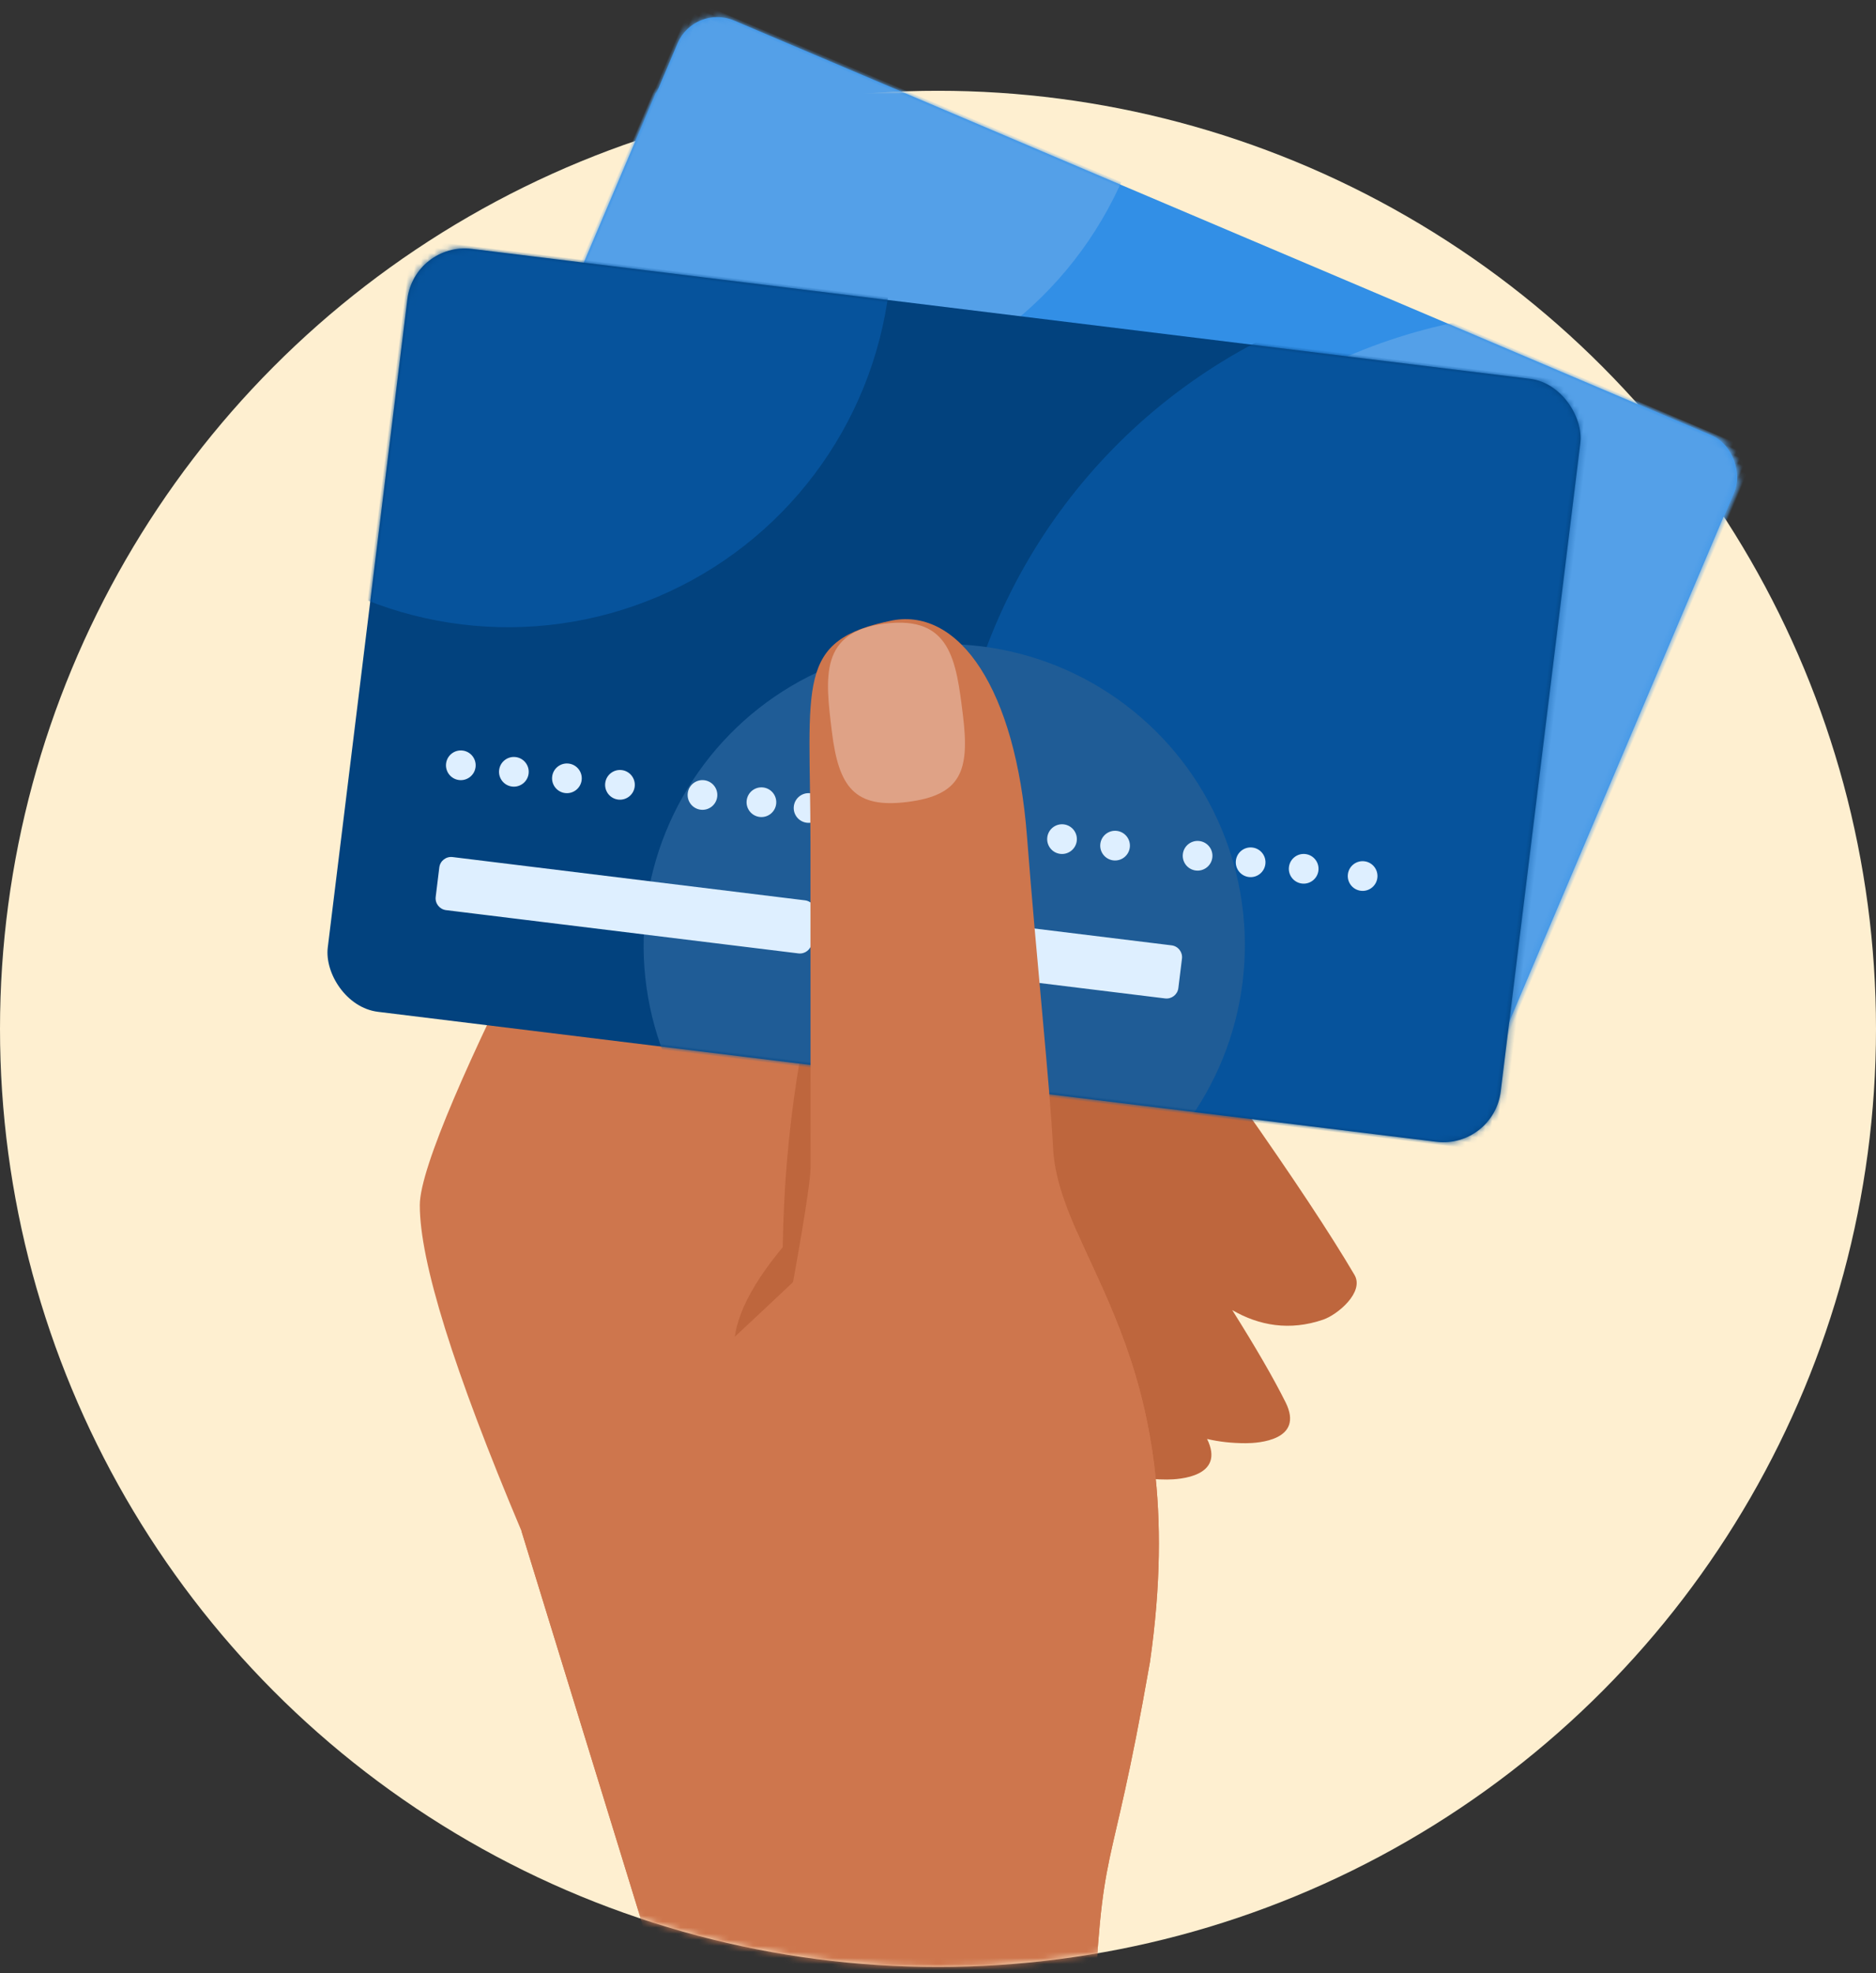 <?xml version="1.0" encoding="UTF-8"?>
<svg width="310px" height="326px" viewBox="0 0 310 326" version="1.1" xmlns="http://www.w3.org/2000/svg" xmlns:xlink="http://www.w3.org/1999/xlink">
    <rect x="0" y="0" width="310" height="326" fill="#333333" stroke="none"/>
    <!-- Generator: Sketch 50.2 (55047) - http://www.bohemiancoding.com/sketch -->
    <title>find-your-best-cc</title>
    <desc>Created with Sketch.</desc>
    <defs>
        <rect id="path-1" x="1.42108547e-14" y="1.13686838e-13" width="189.723" height="123.096" rx="7.116"></rect>
        <circle id="path-3" cx="155" cy="155" r="155"></circle>
        <path d="M155,310 C240.604,310 310,239.862 310,155 C310,20.686 228.104,-15 142.5,-15 C56.896,-15 0,69.396 0,155 C0,240.604 69.396,310 155,310 Z" id="path-5"></path>
        <rect id="path-7" x="0" y="0" width="189.783" height="124.427" rx="7.116"></rect>
        <rect id="path-9" x="9.09494702e-13" y="1.59161573e-12" width="195.277" height="127.009" rx="9.541"></rect>
    </defs>
    <g id="find-your-best-cc" stroke="none" stroke-width="1" fill="none" fill-rule="evenodd">
        <g id="CC-back" transform="translate(177.965, 94.798) rotate(23) translate(-177.965, -94.798) translate(82.965, 32.798)">
            <mask id="mask-2" fill="white">
                <use xlink:href="#path-1"></use>
            </mask>
            <use id="path-5" fill="#328FE6" xlink:href="#path-1"></use>
            <g id="cc-back" mask="url(#mask-2)">
                <g transform="translate(-47.431, -63.378)" id="Group">
                    <g transform="translate(0.832, 0.166)">
                        <ellipse id="Oval-4" fill="#54A0E8" fill-rule="nonzero" cx="234.658" cy="138.067" rx="91.533" ry="91.49"></ellipse>
                        <ellipse id="Oval-4" fill="#4B99E2" fill-rule="nonzero" cx="144.789" cy="164.683" rx="48.263" ry="48.24"></ellipse>
                        <ellipse id="Oval-3" fill="#54A0E8" fill-rule="nonzero" cx="61.577" cy="61.548" rx="61.577" ry="61.548"></ellipse>
                    </g>
                </g>
            </g>
        </g>
        <g id="CC-Illustration" transform="translate(0, 15)">
            <mask id="mask-4" fill="white">
                <use xlink:href="#path-3"></use>
            </mask>
            <use id="Mask" fill="#FEEFD0" fill-rule="nonzero" xlink:href="#path-3"></use>
            <mask id="mask-6" fill="white">
                <use xlink:href="#path-5"></use>
            </mask>
            <g id="Mask-Copy" fill-rule="nonzero"></g>
            <g id="cc-illo-group" mask="url(#mask-6)">
                <g transform="translate(-50, -25)">
                    <g id="hand-mid-back" transform="translate(0, 72.224)">
                        <g id="hand" transform="translate(196.782, 209.886) scale(-1, 1) rotate(27) translate(-196.782, -209.886) translate(61.282, 43.386)">
                            <path d="M62.719,45.38 C62.312,43.777 61.912,42.204 61.522,40.669 C55.64,43.551 50.403,45.785 47.363,46.593 C30.502,54.502 8.619,60.493 0.999,41.364 C23.411,29.541 40.654,19.546 62.971,7.547 L78.588,0.808 C81.036,-0.247 83.595,0.091 85.834,1.534 C97.262,8.888 147.001,43.523 159.478,54.827 L169.748,116.409 C169.748,116.409 125.647,122.834 100.983,125.856 C99.504,128.666 97.745,131.698 95.605,134.983 C96.268,147.418 93.116,157.063 81.893,162.781 C80.049,163.721 73.066,166.74 72.964,159.809 C71.424,161.112 69.641,162.29 67.586,163.337 C65.736,164.28 58.713,167.316 58.656,160.295 C58.62,155.864 58.932,150.007 59.592,142.725 C56.803,147.046 52.691,150.133 46.921,150.952 C44.429,151.306 38.753,150.015 38.955,146.703 C39.427,138.927 40.696,127.788 42.76,113.286 C41.07,113.992 39.29,114.46 37.471,114.611 C34.652,114.844 28.865,114.088 29.684,109.189 C31.122,100.58 33.837,87.796 37.827,70.837 L62.719,45.38 Z" id="back-hand" fill="#BE663D"></path>
                            <path d="M180.815,121.921 L192.941,191.452 C205.845,217.989 270.61,332.401 270.61,332.401 L162.847,332.401 L134.6,239.191 C117.475,209.01 121.834,219.935 98.122,188.379 C68.254,146.009 81.395,122.256 73.739,105.253 C69.657,96.178 62.129,76.44 54.284,57.604 C46.888,39.846 45.827,25.946 50.689,18.875 L48.628,16.927 L74.439,1.719 C75.428,1.291 80.532,0.147 81.534,0.147 C82.864,0.147 84.177,0.522 85.394,1.264 C105.254,13.384 165.665,55.223 171.333,66.311 C175.574,74.606 178.734,93.142 180.814,121.921 Z M123.845,107.79 C123.923,106.25 123.438,104.422 122.39,102.305 C113.939,85.775 103.613,70.912 91.412,57.716 C99.635,84.38 102.608,94.059 109.224,100.763 C111.24,102.806 116.903,105.486 123.845,107.79 Z" id="front-hand" fill="#CE764D"></path>
                        </g>
                        <g id="hand" transform="translate(213.778, 133.1) rotate(197) translate(-213.778, -133.1) translate(171.778, 81.1)" fill="#BE663D">
                            <path d="M49.497,67.276 C82.358,67.276 93.997,60.336 93.997,51.776 C93.997,43.215 82.358,36.276 49.497,36.276 C16.636,36.276 -10.003,43.215 -10.003,51.776 C-10.003,60.336 16.636,67.276 49.497,67.276 Z" id="hand-crevace" transform="translate(41.997, 51.776) rotate(-56) translate(-41.997, -51.776) "></path>
                        </g>
                    </g>
                    <g id="CC" transform="translate(213.722, 118.114) rotate(17) translate(-213.722, -118.114) translate(101.722, 29.614)">
                        <g id="CC-back" transform="translate(121.89, 72.288) rotate(6) translate(-121.89, -72.288) translate(26.549, 9.631)">
                            <g id="Group-2-Clipped">
                                <mask id="mask-8" fill="white">
                                    <use xlink:href="#path-7"></use>
                                </mask>
                                <use id="path-5" fill="#328FE6" xlink:href="#path-7"></use>
                                <g id="Group-2" mask="url(#mask-8)">
                                    <g transform="translate(-47.446, -64.063)" id="Group">
                                        <g transform="translate(0.832, 0.168)">
                                            <ellipse id="Oval-4" fill="#54A0E8" fill-rule="nonzero" cx="234.732" cy="139.56" rx="91.562" ry="92.479"></ellipse>
                                            <ellipse id="Oval-4" fill="#4B99E2" fill-rule="nonzero" cx="144.835" cy="166.463" rx="48.278" ry="48.762"></ellipse>
                                            <ellipse id="Oval-3" fill="#54A0E8" fill-rule="nonzero" cx="61.596" cy="62.213" rx="61.596" ry="62.213"></ellipse>
                                            <rect id="Rectangle" fill="#FFFFFF" fill-rule="nonzero" x="59.932" y="161.418" width="39.954" height="6.726"></rect>
                                            <ellipse id="Oval-2" fill="#FFFFFF" fill-rule="nonzero" cx="63.261" cy="147.967" rx="3.33" ry="3.363"></ellipse>
                                            <ellipse id="Oval-2" fill="#FFFFFF" fill-rule="nonzero" cx="73.25" cy="147.967" rx="3.33" ry="3.363"></ellipse>
                                            <ellipse id="Oval-2" fill="#FFFFFF" fill-rule="nonzero" cx="83.238" cy="147.967" rx="3.33" ry="3.363"></ellipse>
                                            <ellipse id="Oval-2" fill="#FFFFFF" fill-rule="nonzero" cx="93.227" cy="147.967" rx="3.33" ry="3.363"></ellipse>
                                            <ellipse id="Oval-2" fill="#FFFFFF" fill-rule="nonzero" cx="119.863" cy="147.967" rx="3.33" ry="3.363"></ellipse>
                                            <ellipse id="Oval-2" fill="#FFFFFF" fill-rule="nonzero" cx="156.488" cy="147.967" rx="3.33" ry="3.363"></ellipse>
                                            <ellipse id="Oval-2" fill="#FFFFFF" fill-rule="nonzero" cx="183.124" cy="147.967" rx="3.33" ry="3.363"></ellipse>
                                            <ellipse id="Oval-2" fill="#FFFFFF" fill-rule="nonzero" cx="193.113" cy="147.967" rx="3.33" ry="3.363"></ellipse>
                                            <ellipse id="Oval-2" fill="#FFFFFF" fill-rule="nonzero" cx="203.101" cy="147.967" rx="3.33" ry="3.363"></ellipse>
                                            <ellipse id="Oval-2" fill="#FFFFFF" fill-rule="nonzero" cx="213.09" cy="147.967" rx="3.33" ry="3.363"></ellipse>
                                            <ellipse id="Oval-2" fill="#FFFFFF" fill-rule="nonzero" cx="136.511" cy="147.967" rx="3.33" ry="3.363"></ellipse>
                                            <ellipse id="Oval-2" fill="#FFFFFF" fill-rule="nonzero" cx="146.499" cy="147.967" rx="3.33" ry="3.363"></ellipse>
                                            <ellipse id="Oval-2" fill="#FFFFFF" fill-rule="nonzero" cx="149.829" cy="147.967" rx="3.33" ry="3.363"></ellipse>
                                        </g>
                                    </g>
                                </g>
                            </g>
                        </g>
                        <g id="CC-front" transform="translate(108.226, 97.051) rotate(-10) translate(-108.226, -97.051) translate(10.587, 33.245)">
                            <g id="Group-2-Clipped">
                                <mask id="mask-10" fill="white">
                                    <use xlink:href="#path-9"></use>
                                </mask>
                                <use id="path-5" fill="#02427E" xlink:href="#path-9"></use>
                                <g id="Group-2" mask="url(#mask-10)">
                                    <g transform="translate(-48.065, -65.392)" id="Group">
                                        <g transform="translate(0.103, 0.172)">
                                            <ellipse id="Oval-4" fill="#06539C" fill-rule="nonzero" cx="241.527" cy="142.456" rx="94.213" ry="94.398"></ellipse>
                                            <ellipse id="Oval-4" fill="#1F5C96" fill-rule="nonzero" cx="149.027" cy="169.917" rx="49.676" ry="49.774"></ellipse>
                                            <ellipse id="Oval-3" fill="#06539C" fill-rule="nonzero" cx="63.379" cy="63.504" rx="63.379" ry="63.504"></ellipse>
                                        </g>
                                    </g>
                                </g>
                            </g>
                            <g id="Group-2" transform="translate(15.701, 82.457)" fill="#DEEFFF" fill-rule="nonzero">
                                <ellipse id="Oval" cx="2.453" cy="2.454" rx="2.453" ry="2.454"></ellipse>
                                <ellipse id="Oval" cx="11.285" cy="2.454" rx="2.453" ry="2.454"></ellipse>
                                <ellipse id="Oval" cx="20.116" cy="2.454" rx="2.453" ry="2.454"></ellipse>
                                <ellipse id="Oval" cx="28.948" cy="2.454" rx="2.453" ry="2.454"></ellipse>
                                <ellipse id="Oval" cx="42.686" cy="2.454" rx="2.453" ry="2.454"></ellipse>
                                <ellipse id="Oval" cx="52.499" cy="2.454" rx="2.453" ry="2.454"></ellipse>
                                <ellipse id="Oval" cx="60.349" cy="2.454" rx="2.453" ry="2.454"></ellipse>
                                <ellipse id="Oval" cx="70.162" cy="2.454" rx="2.453" ry="2.454"></ellipse>
                                <ellipse id="Oval" cx="84.882" cy="2.454" rx="2.453" ry="2.454"></ellipse>
                                <ellipse id="Oval" cx="93.713" cy="2.454" rx="2.453" ry="2.454"></ellipse>
                                <ellipse id="Oval" cx="102.545" cy="2.454" rx="2.453" ry="2.454"></ellipse>
                                <ellipse id="Oval" cx="111.377" cy="2.454" rx="2.453" ry="2.454"></ellipse>
                                <ellipse id="Oval" cx="125.115" cy="2.454" rx="2.453" ry="2.454"></ellipse>
                                <ellipse id="Oval" cx="133.946" cy="2.454" rx="2.453" ry="2.454"></ellipse>
                                <ellipse id="Oval" cx="142.778" cy="2.454" rx="2.453" ry="2.454"></ellipse>
                                <ellipse id="Oval" cx="152.591" cy="2.454" rx="2.453" ry="2.454"></ellipse>
                                <path d="M2.948,17.669 L61.616,17.669 C62.702,17.669 63.583,18.55 63.583,19.636 L63.583,24.538 C63.583,25.624 62.702,26.504 61.616,26.504 L2.948,26.504 C1.862,26.504 0.981,25.624 0.981,24.538 L0.981,19.636 C0.981,18.55 1.862,17.669 2.948,17.669 Z M80.027,17.669 L122.657,17.669 C123.744,17.669 124.624,18.55 124.624,19.636 L124.624,24.538 C124.624,25.624 123.744,26.504 122.657,26.504 L80.027,26.504 C78.941,26.504 78.06,25.624 78.06,24.538 L78.06,19.636 C78.06,18.55 78.941,17.669 80.027,17.669 Z" id="Shape"></path>
                            </g>
                        </g>
                    </g>
                    <g id="hand-front" transform="translate(5.892, 105.565)">
                        <g id="hand" transform="translate(172.636, 193.482) scale(-1, 1) rotate(27) translate(-172.636, -193.482) translate(61.136, 33.982)" fill="#CE764D">
                            <path d="M114.899,318.605 L86.653,225.395 C69.527,195.214 73.886,206.139 50.174,174.583 C20.307,132.213 33.448,108.46 25.792,91.457 C21.71,82.382 14.181,62.644 6.336,43.808 C-3.079,21.202 -0.804,5.111 9.905,1.899 C25.816,-2.549 26.652,4.845 38.668,28.447 C56.236,62.956 57.018,64.492 63.016,76.273 C64.489,79.166 74.211,91.853 74.211,91.853 C74.211,91.853 113.029,103.266 132.868,108.125 L144.993,177.656 C157.898,204.193 222.662,318.605 222.662,318.605 L114.899,318.605 Z" id="Fill-14"></path>
                        </g>
                        <path d="M192.299,37.06 C201.17,37.014 203.096,33.237 203.096,24.031 C203.096,14.824 203.096,7.361 192.183,7.361 C181.271,7.361 181.271,14.824 181.271,24.031 C181.271,33.237 183.428,37.107 192.299,37.06 Z" id="nail" fill="#DFA286" transform="translate(192.183, 22.211) rotate(-7) translate(-192.183, -22.211) "></path>
                    </g>
                </g>
            </g>
        </g>
    </g>
</svg>
